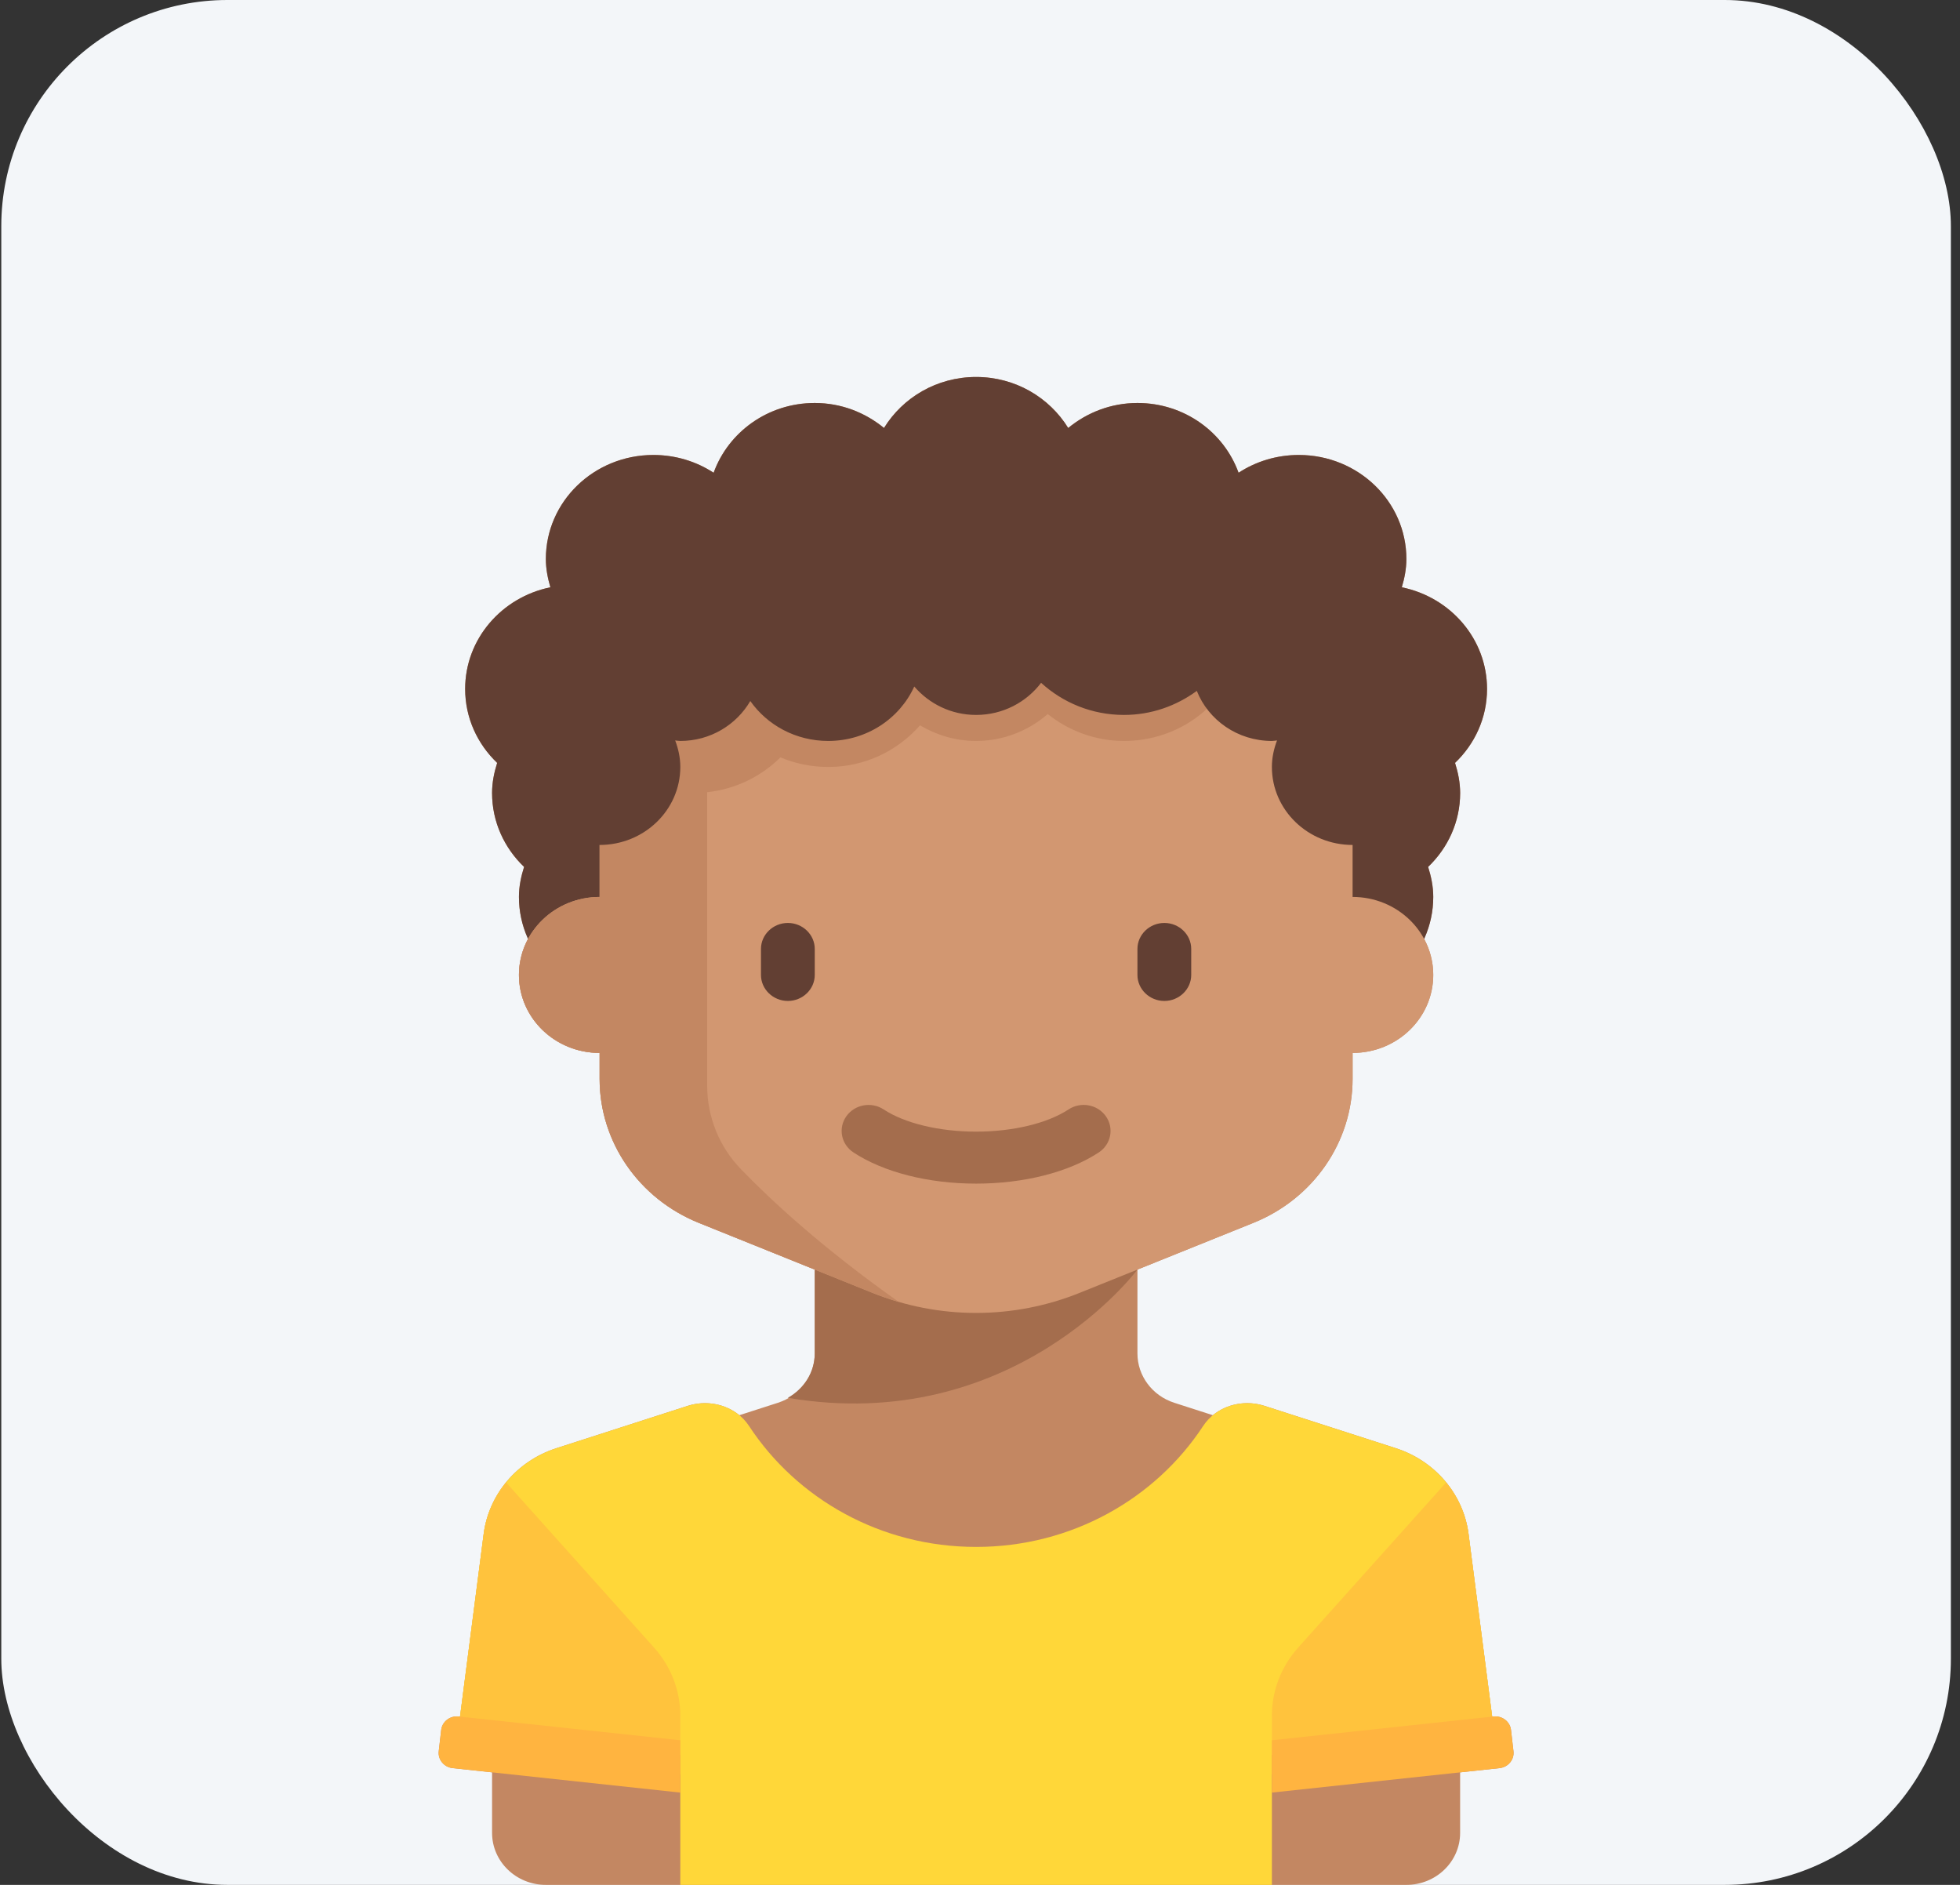 <svg width="52" height="50" viewBox="0 0 52 50" fill="none" xmlns="http://www.w3.org/2000/svg">
<rect x="0" y="0" width="52" height="50" fill="#333333" stroke="none"/>
<rect x="0.034" width="51.724" height="50" rx="6" fill="#F3F6F9"/>
<g clip-path="url(#clip0)">
<path d="M40.153 46.455L40.088 45.892C40.063 45.669 39.855 45.508 39.624 45.533L39.588 45.537L38.962 40.691C38.825 39.636 38.075 38.752 37.032 38.416L33.55 37.294C33.072 37.139 32.547 37.237 32.178 37.541L31.153 37.211C30.57 37.023 30.177 36.496 30.177 35.902V33.678L33.25 32.44C34.846 31.798 35.885 30.291 35.885 28.621V27.931C37.067 27.931 38.025 27.005 38.025 25.862C38.025 25.517 37.937 25.192 37.782 24.906C37.938 24.565 38.025 24.189 38.025 23.793C38.025 23.514 37.969 23.25 37.889 22.996C38.413 22.495 38.738 21.802 38.738 21.035C38.738 20.755 38.683 20.491 38.603 20.237C39.127 19.737 39.452 19.044 39.452 18.276C39.452 16.949 38.482 15.843 37.191 15.579C37.262 15.338 37.312 15.09 37.312 14.828C37.312 13.304 36.034 12.069 34.458 12.069C33.866 12.069 33.316 12.243 32.86 12.541C32.471 11.466 31.423 10.69 30.177 10.69C29.474 10.69 28.838 10.945 28.34 11.353C27.842 10.546 26.939 10 25.897 10C24.854 10 23.951 10.546 23.453 11.353C22.956 10.945 22.32 10.69 21.616 10.69C20.37 10.69 19.322 11.466 18.933 12.541C18.477 12.243 17.927 12.069 17.335 12.069C15.759 12.069 14.482 13.304 14.482 14.828C14.482 15.09 14.532 15.338 14.602 15.579C13.311 15.843 12.341 16.949 12.341 18.276C12.341 19.044 12.667 19.737 13.19 20.237C13.111 20.491 13.055 20.755 13.055 21.035C13.055 21.802 13.38 22.495 13.904 22.996C13.824 23.25 13.768 23.514 13.768 23.793C13.768 24.189 13.855 24.565 14.011 24.906C13.856 25.192 13.768 25.517 13.768 25.862C13.768 27.005 14.726 27.931 15.909 27.931V28.621C15.909 30.291 16.948 31.798 18.543 32.44L21.616 33.678V35.902C21.616 36.496 21.223 37.023 20.64 37.211L19.615 37.541C19.246 37.238 18.721 37.139 18.243 37.294L14.761 38.416C13.718 38.752 12.968 39.636 12.832 40.691L12.205 45.537L12.169 45.533C11.938 45.508 11.73 45.669 11.705 45.892L11.64 46.455C11.614 46.678 11.781 46.879 12.011 46.903L13.055 47.015V48.621C13.055 49.382 13.694 50 14.482 50H18.049H33.744H37.312C38.1 50 38.738 49.382 38.738 48.621V47.015L39.782 46.903C40.013 46.879 40.179 46.678 40.153 46.455Z" fill="#C38762"/>
<path d="M38.603 20.237C39.127 19.737 39.452 19.044 39.452 18.276C39.452 16.949 38.482 15.843 37.191 15.579C37.262 15.338 37.312 15.09 37.312 14.828C37.312 13.304 36.034 12.069 34.458 12.069C33.866 12.069 33.316 12.243 32.86 12.541C32.471 11.466 31.423 10.69 30.177 10.69C29.473 10.69 28.838 10.945 28.34 11.353C27.842 10.546 26.939 10 25.897 10C24.854 10 23.951 10.546 23.453 11.353C22.956 10.945 22.32 10.69 21.616 10.69C20.37 10.69 19.322 11.466 18.933 12.541C18.477 12.243 17.927 12.069 17.335 12.069C15.759 12.069 14.482 13.304 14.482 14.828C14.482 15.09 14.532 15.338 14.602 15.579C13.311 15.843 12.341 16.949 12.341 18.276C12.341 19.044 12.667 19.737 13.19 20.237C13.11 20.491 13.055 20.755 13.055 21.035C13.055 21.802 13.38 22.495 13.904 22.996C13.824 23.25 13.768 23.514 13.768 23.793C13.768 25.317 15.046 26.552 16.622 26.552C16.622 26.552 16.622 26.552 16.623 26.552H35.17C35.171 26.552 35.171 26.552 35.171 26.552C36.747 26.552 38.025 25.317 38.025 23.793C38.025 23.514 37.969 23.25 37.889 22.996C38.413 22.495 38.739 21.802 38.739 21.035C38.738 20.755 38.683 20.491 38.603 20.237Z" fill="#623F33"/>
<path d="M33.744 50V46.552H39.719L38.961 40.691C38.825 39.637 38.075 38.752 37.032 38.416L33.55 37.294C32.944 37.098 32.261 37.307 31.919 37.829C30.654 39.755 28.431 41.035 25.897 41.035C23.362 41.035 21.139 39.755 19.874 37.829C19.532 37.307 18.85 37.098 18.243 37.294L14.761 38.416C13.718 38.752 12.968 39.636 12.832 40.691L12.153 45.938L18.049 46.552V50H33.744V50H33.744Z" fill="#FFD739"/>
<path d="M30.177 33.678L21.616 31.839V35.902C21.616 36.399 21.332 36.836 20.901 37.08C26.884 38.092 30.177 33.678 30.177 33.678Z" fill="#A46D4D"/>
<path d="M35.885 23.793V21.724C35.885 19.82 34.288 17.586 32.317 17.586H19.476C17.506 17.586 15.908 19.82 15.908 21.724V23.793C14.726 23.793 13.768 24.719 13.768 25.862C13.768 27.005 14.726 27.931 15.908 27.931V28.621C15.908 30.291 16.948 31.798 18.543 32.44L23.152 34.297C24.022 34.647 24.955 34.828 25.896 34.828C26.838 34.828 27.771 34.647 28.64 34.297L33.251 32.44C34.846 31.798 35.885 30.291 35.885 28.621V27.931C37.067 27.931 38.025 27.005 38.025 25.862C38.025 24.719 37.067 23.793 35.885 23.793Z" fill="#D29771"/>
<path d="M20.903 26.552C20.51 26.552 20.189 26.241 20.189 25.862V25.172C20.189 24.793 20.51 24.483 20.903 24.483C21.295 24.483 21.616 24.793 21.616 25.172V25.862C21.616 26.241 21.295 26.552 20.903 26.552Z" fill="#623F33"/>
<path d="M30.891 26.552C30.498 26.552 30.177 26.241 30.177 25.862V25.172C30.177 24.793 30.498 24.483 30.891 24.483C31.283 24.483 31.604 24.793 31.604 25.172V25.862C31.604 26.241 31.283 26.552 30.891 26.552Z" fill="#623F33"/>
<path d="M25.897 31.398C24.628 31.398 23.442 31.096 22.642 30.57C22.316 30.356 22.231 29.927 22.453 29.612C22.674 29.298 23.119 29.216 23.444 29.43C24.005 29.799 24.922 30.019 25.897 30.019C26.871 30.019 27.788 29.799 28.349 29.43C28.675 29.215 29.119 29.297 29.34 29.612C29.562 29.927 29.477 30.356 29.152 30.57C28.352 31.096 27.165 31.398 25.897 31.398Z" fill="#A46D4D"/>
<path d="M18.049 47.072V45.511C18.049 44.848 17.802 44.207 17.352 43.705L13.427 39.325C13.11 39.712 12.898 40.181 12.832 40.691L12.087 46.453C13.221 46.519 16.239 46.861 18.049 47.072Z" fill="#FFC33D"/>
<path d="M18.049 46.164L12.169 45.533C11.938 45.508 11.73 45.669 11.705 45.891L11.64 46.455C11.614 46.678 11.781 46.879 12.011 46.903L18.049 47.552V46.164Z" fill="#FFB440"/>
<path d="M33.744 47.072V45.511C33.744 44.848 33.992 44.207 34.441 43.705L38.367 39.325C38.683 39.712 38.895 40.181 38.961 40.691L39.707 46.453C38.572 46.519 35.554 46.861 33.744 47.072Z" fill="#FFC33D"/>
<path d="M33.744 46.164L39.624 45.533C39.855 45.508 40.063 45.669 40.088 45.891L40.153 46.455C40.179 46.678 40.013 46.879 39.782 46.903L33.744 47.552V46.164Z" fill="#FFB440"/>
<path d="M15.908 17.672V23.793C14.726 23.793 13.768 24.719 13.768 25.862C13.768 27.005 14.726 27.931 15.908 27.931V28.621C15.908 30.291 16.948 31.798 18.543 32.44L23.152 34.297C23.378 34.388 23.608 34.466 23.841 34.534C21.804 33.093 20.448 31.834 19.654 31.011C19.076 30.411 18.762 29.621 18.762 28.802V21.015C19.521 20.933 20.199 20.594 20.705 20.091C21.094 20.253 21.522 20.345 21.973 20.345C22.953 20.345 23.82 19.911 24.409 19.241C24.843 19.499 25.349 19.655 25.896 19.655C26.629 19.655 27.29 19.381 27.796 18.942C28.35 19.381 29.048 19.655 29.82 19.655C31.183 19.655 32.34 18.831 32.803 17.672H15.908Z" fill="#C38762"/>
<path d="M35.885 18.276C35.838 18.276 35.795 18.286 35.749 18.289C35.832 18.069 35.885 17.834 35.885 17.586C35.885 16.444 34.926 15.517 33.744 15.517C33.485 15.517 33.239 15.569 33.009 15.65C32.894 14.037 31.519 12.759 29.82 12.759C28.358 12.759 27.139 13.709 26.751 15.001C26.489 14.891 26.201 14.828 25.896 14.828C25.096 14.828 24.406 15.258 24.039 15.887C23.59 15.248 22.832 14.828 21.973 14.828C20.951 14.828 20.076 15.422 19.689 16.271C19.296 15.815 18.711 15.517 18.049 15.517C17.254 15.517 16.56 15.937 16.191 16.559C16.142 16.554 16.093 16.552 16.042 16.552C15.229 16.552 14.571 17.189 14.571 17.974C14.571 18.206 14.629 18.424 14.731 18.617C14.151 18.987 13.768 19.623 13.768 20.345C13.768 21.488 14.726 22.414 15.908 22.414C17.09 22.414 18.049 21.488 18.049 20.345C18.049 20.097 17.996 19.862 17.913 19.642C17.959 19.645 18.003 19.655 18.049 19.655C18.849 19.655 19.539 19.225 19.906 18.596C20.355 19.235 21.113 19.655 21.973 19.655C22.994 19.655 23.87 19.061 24.256 18.211C24.649 18.668 25.234 18.965 25.896 18.965C26.607 18.965 27.231 18.627 27.621 18.113C28.196 18.638 28.967 18.965 29.82 18.965C30.549 18.965 31.213 18.722 31.752 18.327C32.06 19.102 32.833 19.655 33.744 19.655C33.791 19.655 33.834 19.645 33.88 19.642C33.797 19.862 33.744 20.097 33.744 20.345C33.744 21.488 34.703 22.414 35.885 22.414C37.067 22.414 38.025 21.488 38.025 20.345C38.025 19.202 37.067 18.276 35.885 18.276Z" fill="#623F33"/>
</g>
<defs>
<clipPath id="clip0">
<rect width="41.379" height="40" fill="white" transform="translate(5.207 10)"/>
</clipPath>
</defs>
</svg>
